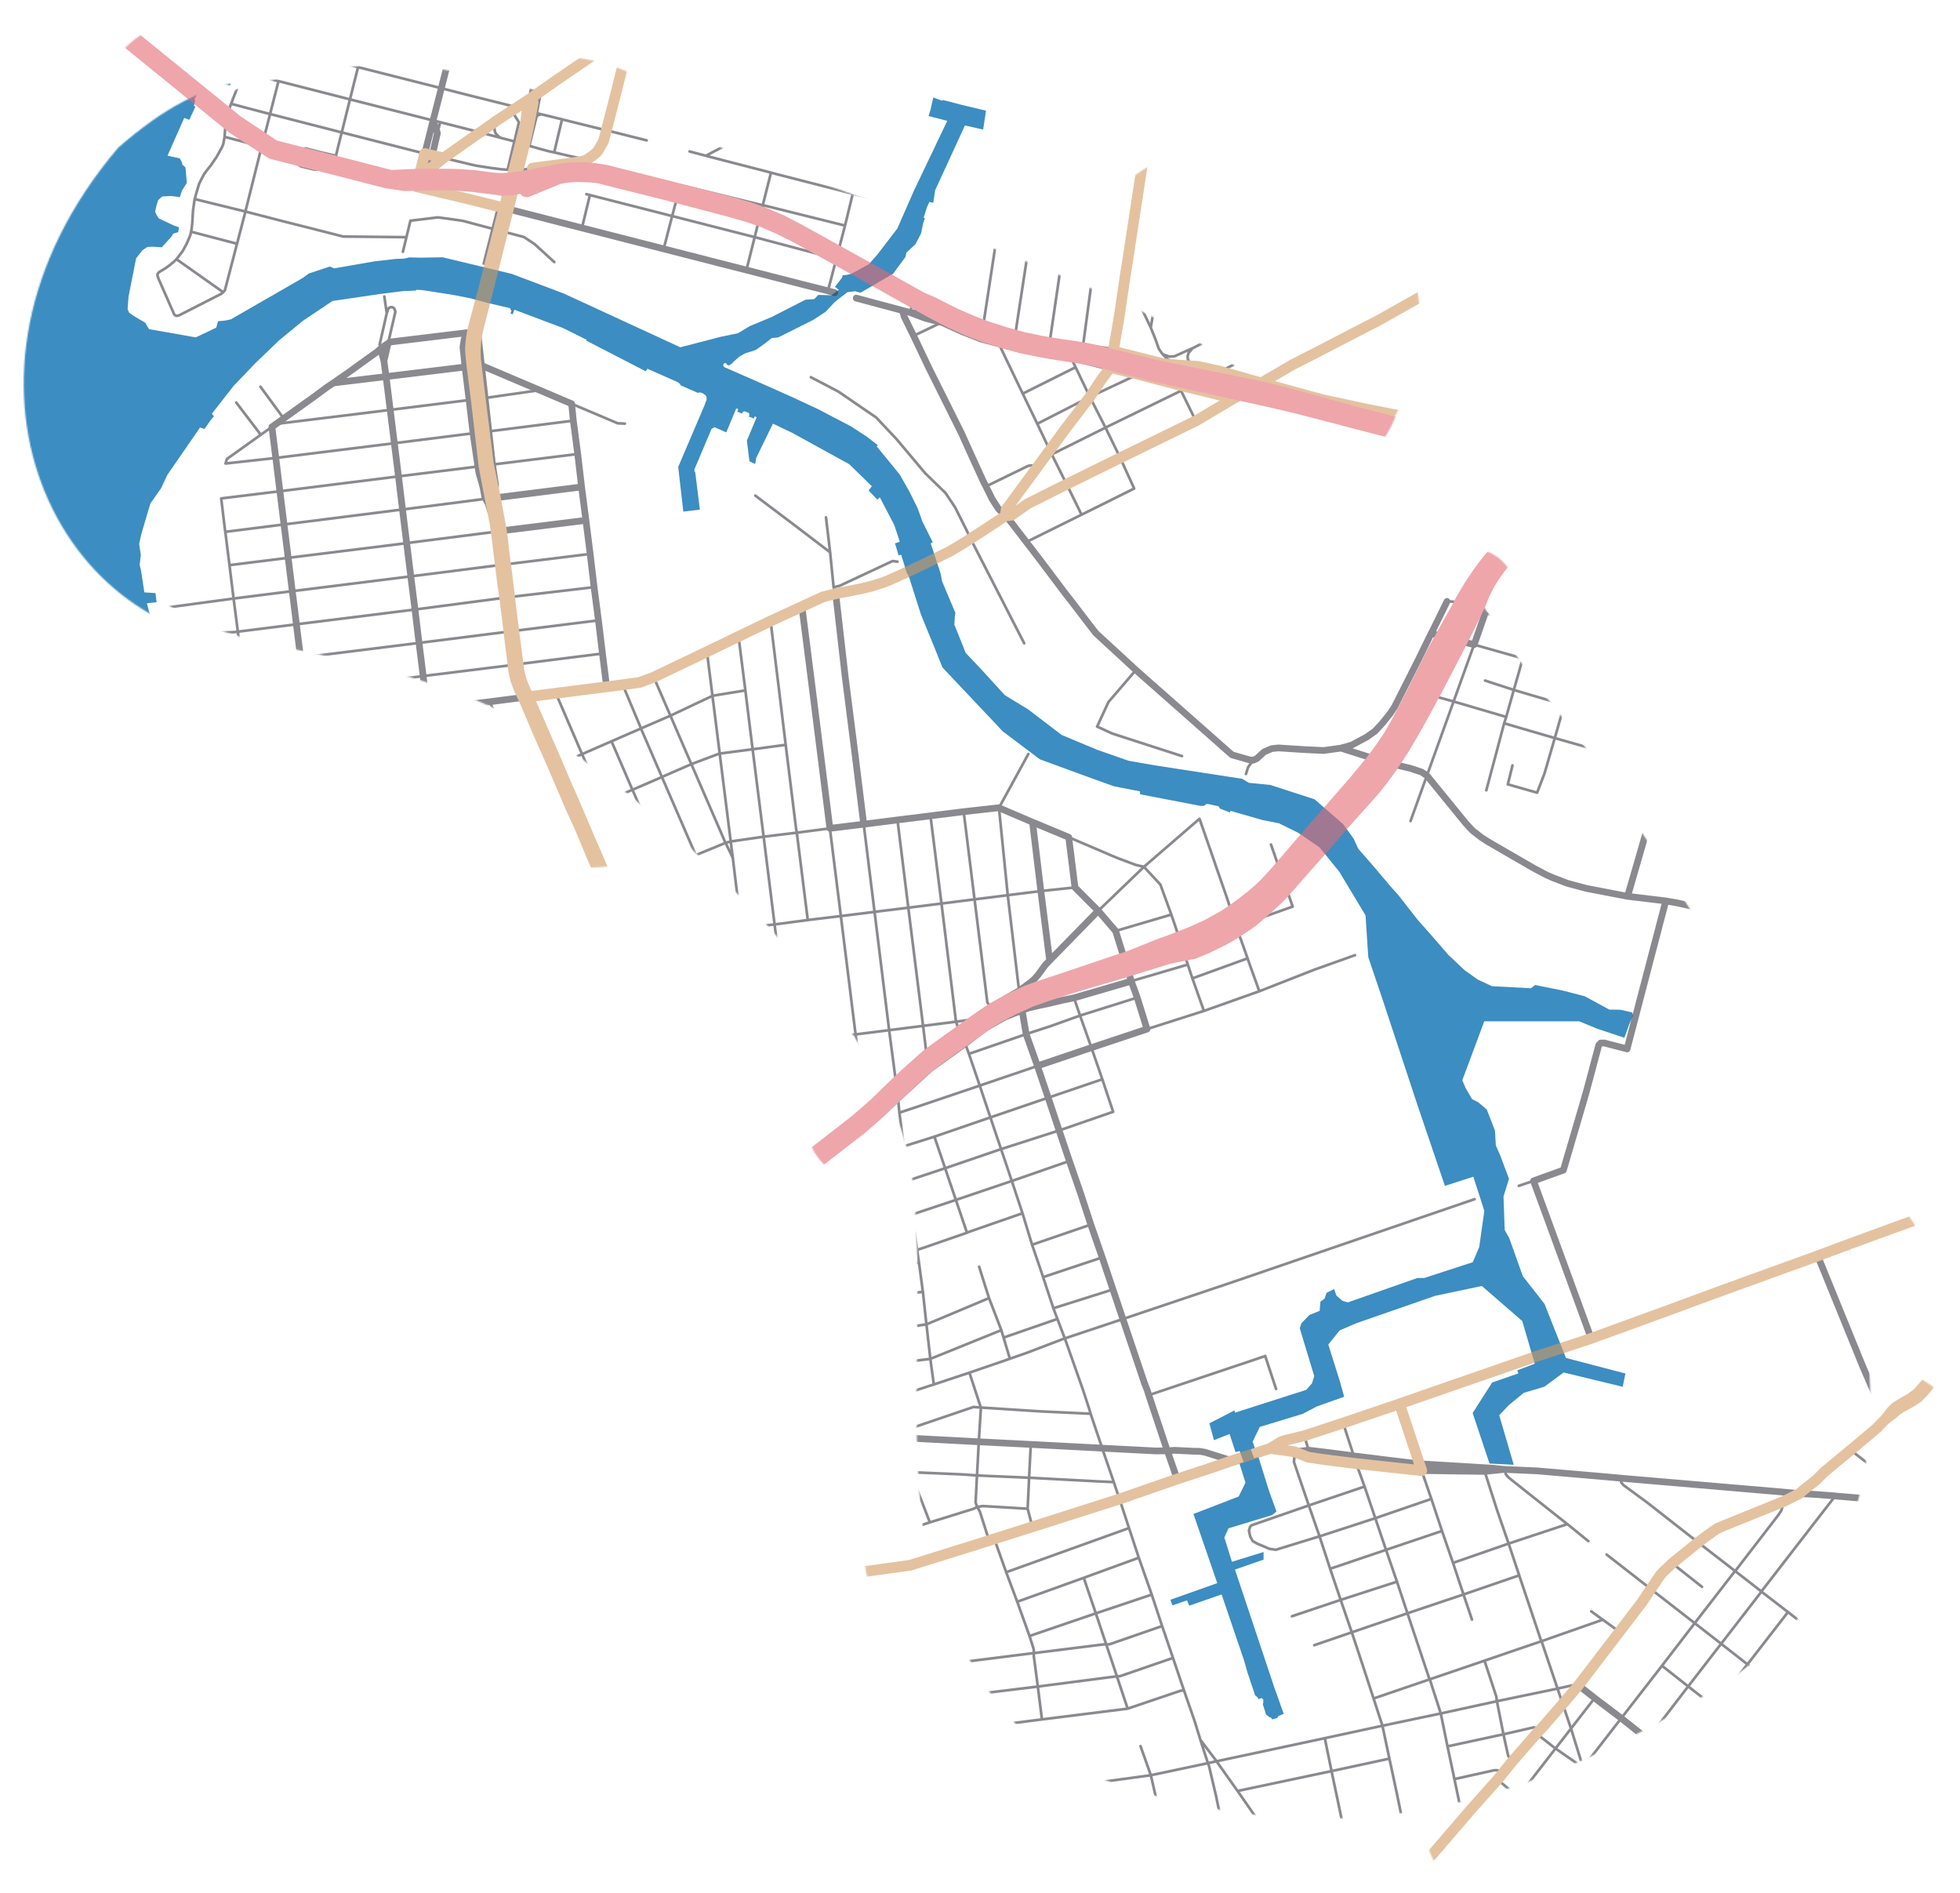 <svg id="map" role="article" aria-controls="overlay" xmlns="http://www.w3.org/2000/svg" xmlns:xlink="http://www.w3.org/1999/xlink" viewBox="0 0 1460 1410">
    <defs>
        <style>
            .cls-1 {
                /* filter: url(#AI_GaussianBlur_10); */
            }

            .cls-2 {
                fill: #fff;
                /* filter: url(#AI_GaussianBlur_10); */
            }

            .cls-4 {
                fill: #3c8dc1;
                fill-rule: evenodd;
            }

            .cls-10,
            .cls-12,
            .cls-6,
            .cls-8 {
                fill: none;
                stroke-linecap: round;
                stroke-linejoin: round;
            }

            #ways {
                opacity: .6
            }

            .cls-6,
            .cls-8 {
                stroke: #3b3b44;
            }

            .cls-6 {
                stroke-width: 2px;
            }

            .cls-8 {
                stroke-width: 5px;
            }

            .cls-10 {
                stroke: #d29a61;
                stroke-width: 8px;
            }

            .cls-12 {
                stroke: #e26a72;
                stroke-width: 12px;
            }

            #east-river {
                mask: url(#mask);
            }

            #streets {
                mask: url(#mask-2);
            }

            #roads {
                mask: url(#mask-3);
            }

            #avenues {
                mask: url(#mask-4);
            }

            #highways {
                mask: url(#mask-5);
            }
        </style>
        <filter id="AI_GaussianBlur_10" name="AI_GaussianBlur_10">
            <feGaussianBlur stdDeviation="10" />
        </filter>
        <mask id="mask" x="-1301.44" y="-204.85" width="2832.29" height="2222.88" maskUnits="userSpaceOnUse">
            <g id="viewport_1" data-name="viewport 1" class="cls-1">
                <path class="cls-2"
                    d="M899,1346c-129-25-157-62-203-163-25-97-4.6-213.34-17-310-10.37-80.79-102-187-182-257C392.66,524.7,339.39,476.78,198.16,479.08,44.08,481.59-57.38,281.35,88,110c70-61,103-49,192-62,229-34,436-69,604,78,94,90,101,99,152,182,49.88,81.17,58,95,91,157,33.37,62.69,38,63,98,158s109,172,145,284,45.62,263.22-88.19,348.11S1028,1371,899,1346Z" />
            </g>
        </mask>
        <mask id="mask-2" x="-569.72" y="-225.67" width="2390.77" height="2162.45" maskUnits="userSpaceOnUse">
            <path id="viewport_1-2" data-name="viewport 1" class="cls-2"
                d="M899,1346c-129-25-157-62-203-163-25-97-4.6-213.34-17-310-10.37-80.79-102-187-182-257C392.66,524.7,336.53,507.45,198.16,479.08,32,445-75,228,88,110c34.83-27.62,91-53,192-62S769.77,194.28,836,225c69,32,107,62,183,126,54.65,46,69.37,77,109,135,41,60,37,42,97,137s109,172,145,284,45.62,263.22-88.19,348.11S1028,1371,899,1346Z" />
        </mask>
        <mask id="mask-3" x="-466.45" y="-76.45" width="2215.77" height="1430.84" maskUnits="userSpaceOnUse">
            <path id="viewport_1-3" data-name="viewport 1" class="cls-2"
                d="M899,1346c-129-25-157-62-203-163-25-97-4.6-213.34-17-310-10.37-80.79-102-187-182-257C392.66,524.7,336.53,507.45,198.16,479.08,32,445-75,228,88,110c34.83-27.62,91-53,192-62S769.77,194.28,836,225c69,32,107,62,183,126,54.65,46,69.37,77,109,135,41,60,37,42,97,137s109,172,145,284,45.62,263.22-88.19,348.11S1028,1371,899,1346Z" />
        </mask>
        <mask id="mask-4" x="-425.87" y="-101.9" width="2017.98" height="1541.9" maskUnits="userSpaceOnUse">
            <path class="cls-2"
                d="M1419.81,1021.24a97,97,0,0,0-64.19-155.42C1321.34,775.11,1277.36,705.9,1225,623c-60-95-56-77-97-137-39.63-58-54.35-89-109-135-2.9-2.45-5.74-4.83-8.53-7.17A135,135,0,1,0,792.53,206.25c-60.52-25.14-164-65.58-264.13-99.34a135.09,135.09,0,0,0-175.54-50.8C322.33,49.65,297.06,46.48,280,48,179,57,122.83,82.38,88,110-75,228,32,445,198.16,479.08c41.59,8.53,75.75,16.05,106,24.89q-.18,3.5-.18,7A135,135,0,0,0,508.84,626.55C585.79,696.36,669.14,796.17,679,873c8.09,63,2.23,134.38,4.1,203.3C657,1114,640,1144,645,1170s21,45,61,72c11.43,7.71,19,14,31.77,18.93,31.84,45.16,72.81,67.93,161.23,85.07,54.06,10.48,106.55,11.11,159.13,2.07a97,97,0,1,0,174.16-63.68q24.48-13.38,49.52-29.28c25.65-16.27,46-35,61.94-55.38a97,97,0,1,0,76.06-178.49Z" />
        </mask>
        <mask id="mask-5" x="-482.33" y="-102.73" width="2021.05" height="1636.13" maskUnits="userSpaceOnUse">
            <path class="cls-2"
                d="M1370,907c-36-112-85-189-145-284s-56-77-97-137c-.91-1.34,7.6,14.06-2.7-4-2-3.5-5.2-8.46-9.08-14.21A33,33,0,0,0,1078.06,414c-5-6.89-8.67-12.07-10-14.09-5.09-7.9-28-31.17-49.09-48.9l-6.29-5.29a81,81,0,1,0-124.44-93.46A589,589,0,0,0,836,225C769.77,194.28,381,39,280,48a595.12,595.12,0,0,0-74.37,11A68,68,0,1,0,81.81,114.64c-154,119-47.66,330.8,116.35,364.44C336.53,507.45,392.66,524.7,497,616c49.24,43.09,102.88,99.89,139.27,156C609,804,602.9,811,602,837c-1,29,19.08,35.73,59,65,12.93,9.48,19,27,22.39,49,.51,77.35-5.95,160,12.61,232,46,101,74,138,203,163s249-6,382.81-90.89S1406,1019,1370,907Z" />
        </mask>
        <clipPath id="border">
            <path id="clip" class="cls-13"
                d="M984.65,1434.39a531.55,531.55,0,0,1-100.87-9.85c-79.2-15.35-130-36.6-169.77-71.06-43.11-37.32-67.56-86.25-90.81-137.32l-2.92-6.39-1.75-6.8c-17.19-66.69-16.31-135.49-15.46-202,.55-42.61,1.06-82.85-3.42-117.77-1.35-10.5-8.86-40.73-49.43-94.59-28.12-37.32-65.73-77.24-105.9-112.38l-3.18-2.78c-47.23-41.34-81.36-71.21-115.69-89.51-32.77-17.47-68-24.92-117.71-24.92-2.7,0-5.49,0-8.27.07-1.38,0-2.79,0-4.16,0h0c-99.33,0-187.87-58-231.1-151.33C-60.13,355.27-67.93,296-58.37,236.47-48.32,173.85-18.8,112.22,27,58.24l3.9-4.59,4.54-4c33.47-29.17,64.36-48,97.19-59.25C163.05-20,191.05-22.73,220.7-25.63c14.75-1.45,30-2.94,47.61-5.51l16.14-2.4c97.84-14.57,190.26-28.34,281.46-28.34,71.49,0,134,8.68,191.06,26.53,67.13,21,125.91,54.07,179.71,101.14L938,67l1.3,1.24c97.16,93,109.48,107.82,164.83,197.9,49.73,80.94,59.14,96.81,93.46,161.29,19.61,36.84,27.63,49,47,78.5,11,16.69,26,39.54,48,74.37l1.87,3c60.59,95.93,112.92,178.78,151.65,299.28,17.53,54.54,35.66,137.19,22.45,221.13-14.6,92.8-64.37,168.53-143.94,219-58.51,37.12-113.49,64.13-168.06,82.58C1098.55,1424.86,1042.31,1434.39,984.65,1434.39Z" />
        </clipPath>
    </defs>
    <g id="root">
        <g class="cls-4">
            <g id="terra">
                <g id="waters">
                    <path id="east-river" class="cls-5"
                        d="M132.57,621.12l3.61-18.31,1.64-14.58,1.23-2.86.13-6.65-1-6.25L136.71,555l-1.3-8.72,3-.44-.2-1.34-1.42-.16L135,542.5l-2.21-4.31-4-37.09L122,483.44l-2.31-5.19-1.78-.1-7.15-23.74-1.34-5.14,7.21-.81-.83-6.79-8.26-.5-2.25-14.7L105,424.6l-1-4,.92-7.14L103.65,405l1.65-7.34L112,375l8-11.39,4.63-9.92L149,318.4l3.32,1.06,4.93-7,2.12-2.44-1.55-1.9L174,287.41l16-16.73L202.15,259l6-5.74,12.71-10.42,5-4.09,21.84-14.6,35.23-5.19,17.51-2.19,9.58-.4v-.56l3.69.14,6.8,1,17.94,2.82,12.17,2.45,2.11.56,10.23,2.74,2.65.62,14.32,3.39,1,2.11-.65,1.78,1.6.72,1.28-3.49,36,13.55L436.91,253l-.26.64L481,276.52l1.25-1.9,22.86,10.11,1.16,1,.79,1.28,12.67,5.53,1-.23,1.09,0,1.62.57,1.21.79,1.23,1,.44,1.33.08,1.55-1.78,4.72-19.43,45.5L509,381l12.33-1.46-3.48-28.1-.47,0-.14-1.82,12.79-30.2,2.17-1.27L541,322l7.46-17.9,1.49.71-.75,1.77,3.56,1.49.46-1.24,1.21-.6,3.44,1.31.43,1.45-.54,1.18,3.84,1.57.61-1.68,1.42.65-7.28,17.47,1.91,15.38,4.31,2,.7-4.45,12.49-25.61,14.38,6.86,42.49,23.37,16.81,16.39L647,365.27l6.51,6.81,1.89-1.67,10.77,20.66,4.08,12.37-3.55,1.24,2.67,9,1.89-.66,2.94,9.58,1.07,3.66,1.68,2.88,3.43,10.8,5.57,17.53,11.47,28.11L702,497.05l45,47.65,27.57,20.78,27.9,10.25,27.18,9.82,19.45,3.79.13,2.18,44.89,8.64,2.65,0,2.18-1.56,8.68,1.81,1.22,1.82,7.34,2.84.41-1.2,23.55,6.76,12.62,2.53,14.38,7.12L982.85,631l14.77,18.19,19.56,32.51,2.05,31.16,10.68,31.6,25.93,78.45,20.46,60.25,21.15-6.82,3.86,11.83,2.35,7.3,2,6.38-3.8,26.89L1097.06,940l-36.18,11.76h-5.11L1004,969.93l-4-1.14-4.54-4L993.8,960l-5.68,2.84-1.42,4.27-3.12,2.27-.57,6.82-7.68,3.12-6,6.25-1.13,3.7,2.32,7.65,1.18,3.9,7.29,24-1.7,5.4-4.27,4.84-53.14,17-.29-1.71L900.86,1060l3.41,12.51,11.66-4.55,4.07,12.47.33,1,3.1-.81,2.93,8.18-3.15,1,4.56,14.4-5.14,10.33L889,1127.49,906.73,1179l-34.86,12.38,1.46,4.2,10.92-3.76,1.59,4,24.12-8.4,16.66,48.9,2.57,9.1,5.8,17.27.84.6.87.72.71,1.42,2.42-.85,1.27,1.14-.08,2-.33,1.58,2.45,7.74,1.07.55,1.21,1.16,1.49.53.68,1.22,4-1.13.55-1.3,4.09-1.71-5.31-15-1.25-3.35-29.75-89.12,21.32-7.38v-5.69l-23.56,7.28L912,1145l3.12-6.82,32.53-9.89,3.17-2.63-5.68-15.83-7.72-24.76-3.24.94-2.45-6.56,3-1.19-1.67-4.59,5.37-11,32-9.74,10.47-5.5,20.37-7.24-3.2-11.49-1.09-3.44-7.53-23.93,8.47-10.54,12.54-5.39L1069.19,965l34.66-7.28,30.08,26.12,7.17,24.47,1.35,4.55.78,2.72-13,4.93.86,2.27-19.61,6.83-14.5,22.73,12.57,37.63,8.46.41,9.57.47-10.8-36.84,7.2-7.64,11.09-9.09,15.34-4.55,14.36-10.61,44,10.66,2-9.88-44.28-11.59-16-40.29-16.15-20.62-10.1-28.32-3.39-6.09-.89-24.91,4.08-13.18L1117.73,861l-3.49-8-.65-11-6.11-15.74-6.39-5.4-4.55-2.28-4.77-8.19-2.5-5.91,16.37-43.88h70.71l13.19,5.45,20.47,6.83,3.51-9.84,2.86-6.58-.47-2.43-9-2.06-8.13-.08-18.31-9.94-16.61-4.32-20.38-4.09-3,2.42-11.6-.6-17.51-.91-10.44-4.84-10-7.11-12.07-11.39-10.25-11.87-12.73-14.39-14.22-18.21-6.26-7-12.29-14.56-11.36-13-3.42-7.5-7.72-10.69L998.42,612l-12.91-11.25-6.3-5.5-33-10.68L930.32,583l-5-3-46.76-7.19L860.29,570l-19.56-3.41-23.42-8.19-26.47-11.06-24.92-19-17.48-10.67L731.53,499.1l-12.26-12.94-1.63-4.25L710.9,465.2l.45-7.5.41-1.07-10.07-23.84-.89-5.28-7.51-22.88,1.55-.72-7.68-15.35-3.6-10.08-6.4-12.89-7-12.26-17.09-20.92.8-.9L645.38,325l-11.51-7.5-12.36-6.44-12.25-6.41-19.88-9.25-19.75-8.81-29.55-12.94-.92-.62-.46-.76.13-.92.46-.69,1-.33.53.2.59.46-.09.57,1.37.62,2-1,2.4-2.41,4-3.42,4-2.26,4.86-1.45,3.23-1.12,6.93-5,4.7-3.71,4.88-.53,26.21-13.12,9-5.9,6.91-7.31,4.3-3.44,5.18-3.94,5.82-.67L641,218l24.26-14.15,9.13-12.34.78-3.36,6.79-6.33,4.14-8,1.55-7.47,1.34-3.82-1-.29,2.49-7.86,1.86-4,2.83.65,1.45-9.42,22.17-48.19,13.56,3.08,2.12-14.08-17.76-4.24-12.66-3.29L702,74.51l-.22.54-6.55-2.43-2.08,9-1.47,4.79L705.61,90l-25,52.42-6.33,14.4-5.88,13.41L653.5,189.62l-6.23,7.1-10.75,5.93-3,1.4-2.92.69-2.9.22-.42,1.75-5.32,6.9,2.81,2.29-5.48,4-9.74-.27-3,3.1-6.62.5-25.06,12.83-16.29,6.78-9,5.38-11.94,2.42-30.89,8L435,225.53l-15.2-7-38.59-14.56L329.8,191.62l-16.3.27-8.67-.18-3.94.91-6.16.2-15.64,1.8-30.24,5.23-3.18-1.37L230,203.71l-4.32,3.19L172,237.82l-4.32.91-1.92.19-1.31.1-2,.17L161.09,244l-15.24,7.27-34.8-6.14-3-4.89-7.4-4.27-4.52-3.15-1.08-2.62.7-9.38L99.09,204l2.29-11.55,4.63-6,3.74-2.54,4.13-.19,5.34.36,1.32.07,7.45-8.25,1-1.89,3.72-1.1.63-3.62-3.91-1.36-3.68-1.76-7.44-3.49-1.62-2.49-1.11-2.47.8-4,1.44-4.69,3-2.74,6.72-.32,4.4.54,2,.44,1.57-4.94,3.65-5.83L139,134l-.85-9.33-2.63-2.39.26-.88-1.85-3.46-9.14-2L137.23,87.8,141,89.26l4.57-9.9-1.11-.5,1-4.23-.78-.5,2.76-4.79L153,64.26l1.82-.65,7.73-1.37,8.86,1.37,3.27-13.06.37-1.5,5.69-5.22,3.38-5.59,1.17-1.92,1.43-1.63.79-1,1-1,.79-.59.87-.64,1-.52,1-.48,1.36-.47,1.68-.38,1.37-.08.1-.3-1.33-.78.25-1.44,1.67-.39,1.4-.29.22-.85,3.5-13.92.39-1.51,3.08.77L207,6.27l-4.5-1.16.39-1.44-17.42-4-1-1.19-.76-1.33-.2-1.52.18-1.48,1.09-2.92,1.51-2.91,1.56-1.92,2.12-1.72,2.18-1,2.5-.28,8.62,2.1,2.5-.51.52-.86,2.82.37.29-1.15L207.83-17l-1.13-.83L206-20.27l-17-4.27,7.66-15.59,3.4-6.92,1.33.38,2.11-3.49,4.43-5.22,2.47-3.78,1-2.59-4.16-1.15,9.92-16.9-94-64.69L27.9-204.85,10.11-177.93l-12.57,19.5L-7-151.35-40.18-98.68-55.61-75l1.91,1.21,1.75,1.08L-70.59-42.83l-1-.65L-95.46-4.7l-2.63-1.84L-107.74,9l.4.85-3.09,5.54-.87.15-3.15,5.64-5.23,10.43-4.19-2.25-4.26,8.74L-131.06,44l-3.57,7.28,3.87,2.2L-148.9,90.41l4,2-5.87,11.68,0,.26-2,13.76-1.85,12.54-5,29.68,2.25.36.68.1.45.4.1.74-1.24,9.59.43.07-.5,3.27-.78-.1-1.52,9.89-.37.34-.43.19-2.84-.41-.52,2.45.25.1-5,23.07-.33,2,.16,12.15.8,34.93.37,21.44.51,14.13-.21.92.91,13.61,1.79,23.16-9.34.7-.55,0-.51-.14-30-16.54-10.76-5.94-.89,4.33-.11.53-1.42,7.15-.11.54,0,.21.08,7.41.06,7.64,8.22-.12,23.64,13.15-.4,1.49.34.39.46.51.35.7.31.81.13.8,0,.52-.05.66-.21.82-.64,1.22-.71.77-1,.71-.87.32-.68.14-.74,0h-.67l-.62-.14-.22-.14-.85,1.35-23.89-13.23,13.29,71.09,4.63,24.09,3.86,19.6.85,4.72.27,1.4,2.95,14.5.75,4.14.39,1.79,1.9,3,4.35,6.59,3,4.27,6.84,7.86ZM55.72-51.75l-1.29,1.91-.07,1L53.19-47l.28,1.06L53-44.55,51.48-44,50.23-42.8l.22,1.52-.89.89-1.81-.43-.25-1.52,0-1.82,1.25-2.59,2.06-2.52,1.41-1.64,2.44-2.81,1-.8.51.68Z" />
                </g>
            </g>
        </g>
        <g id="ways">
            <g class="cls-6">
                <path id="streets" class="cls-7"
                    d="M767.84,1075.72l-.12,2.33-1.15,22.46M493.94,760.43l1.15,6.52.29,6.11.14,5.48,1.45,7.74m101.69,75.88-4.85-39.26-5.59-44.51-.24-1.87-.3-2.43-5.18-41.46-5.25-42-.27-2.16-.33-2.72-7.82-62.61L560.62,558l-5.39-43.77L550.12,474m629.11,842.32-9-29.07-6.17-18.25m-387.92,11.47L773.07,1256l-3-22.69v-2.25M893.48,609.82,862,637l-9.89,8.53M1121,1094.34l.64,3.53,1.12,1.32M455.52,552.05l8.27,19.17,7.3,16.94M676.41,879.21,704.09,870l41.62-14.23,43.22-13.88M361.31,370.83l-2.39,1-59.09,7.62m778.39,921.14,41.73-9,22.46-5.15,1.06.28,1,.91,1,2.44M623.7,1060.48l.75,1.47.66,1.33.67.45.84,0,3-.69m66-31.9L693,1012M339.33,525.73l.93,2.15,25.79,59.68,1.28,3L383,626.65l25.07,58.14M683.16,930.84,678.42,939M134.8,525.77l16.61-2,31.93-3.75M736.79,1147.3l-6.95-21.75-1.91-3.17m-109.5-711-26.59-20.28-29.2-22M668.91,817.85l.23,2.41.81,8.37,2,15.5,1.25,9.53,1.88,15,1.3,10.52.32,2.47,2.94,22.73.92,8,2.57,18.43m74.59,262.07,49.45-17.79,41.09-15m102.08-5.94-4.85-.74-5.29-2.28-3.69-1.49-3.38-2-1.85-3.31-.92-4.44.67-2.45,1-1.43,11.8-4.08,31.08-10.79,41.65-14.09M171.24,596.8l5.81-.73L189,594.59l3.6-.45m350.76,101-23.51-54.67-1.59-3.69m302.84,167-40.32,13.71-43,14.67-41.67,14.34-22.84,7.2M382.75,469.87l-1.73.23-2,.26m644.1,794.58,41.93-14.3,37.43-12.74,3.31-1.13,3.29-1.13,20.43-7,18.75-6.39,45.65-16m-427,12.12,49.31-16.83,41.73-14m208.33-71.26-24.33,8.35-17.42,6-41.6,13.53M585,885.5l1.59,2.67,6.25,10.44L605.36,922l3.76,24.74,3,24.79,3.05,24.89,3.18,24.78,1.3,10.35,1.8,14.43m3.43,24.5.24,2.87,2.56,22.67,3.1,24.86,3.07,24.71m86.45-227.57-8.29-24.44-8-23.59-8-23.56m56.27,165.47-4.75-15.8-1.66-5.52-9.16-23.91-2.86-9-4.5-14.29m245.4,136.68-2-6.94-1.14-3.89M768.79,927,812.55,912M126,475.92l38.18-4.83,9.87-.32.73-.07,2.36-.25M730.7,1048.24l44.57,2.88,32.3,1.51,2.49.12,2.31.11M205.65,315.71l10.49-1.29,74.49-9.16m647.46,433-8.81-24.48m197.86,597.34-2-1.65-.29-.23-.61-.63-.55-.57-.47-1.42-3.29-15-4.88-24.61-.49-3.69-7.67-23.22-.3-.92-.79-2.36m-9.34-30.69-6.28-18.63-7.82-23.55-8.19-23.74-7.92-23.83-6.12-17.82-1.12-3.26M777,951.11l44-14.64M668.52,610.67l7.56,61.1.51,4.21,11,88,2.46,20.1M679.67,904.41l32.38-10.8,41.69-14.09,42.84-14.89M602.06,1277.25l3-.36,3-.38,41.58-5.31,44.58-5.53,78.94-9.64,56.77-7.37,2.07-.17,2.34-.19,39.5-13.6m88.51-31,36.37-12.22,42-13.57m41.76-14,41.38-14.37,43.73-14.49M572.3,849.77l-6,6m-36.43-71.1-1-2.38-28.21-65.44-.43-1-.8-1.87-1.14-2.61-24-55.53m641.22,669.49,15.31,12.76,19.28,15.83,19.27,15.79,19.22,15.87,19.24,15.87,19.26,15.79M540.4,627.7l3.92-1m79.38,433.79-.3,3,.4,4.35,1.12,2.71M643,1069l-.68-2.85-2.32-9.7M621,437.26l4.47-1,39.37-18.43,3.7.46m96.92,705.3-33.54-2-4,.74-3,1.41-32.21,10L673.46,1140l-4.89,1.09-34.68,4.51M855.71,1039l86.81-29.11m-771.64-589,2-.25,39.1-4.86,2.68-.34M896.8,752.87l-8.58-24.25m204,623-2.8-2.19-.88-1.07L1088,1347l-4.61-22.07-5.16-24.36-5-24.5-8.19-25.45m-.08.36-16.56-49.53-7.82-23.56-8.13-23.66-8-23.59-8-23.59-5.25-14.53-.91-2.53-1.84-5.64-1-3.1-7-21.56m-49.92-25.3-8.08-24.57M585.25,554.7,560.62,558M730.7,1048.24l-5.57-.41L665.88,1068l-6.2,2.12M646,838.87l.32,2.75L649.87,872l5.51,43.86m10.67,124.85-24.19,2.71-3,.33M840,1272.49l-8-24-8-23.91-7.7-23-9-26.45M670,828.63l12.92-4.28,15.19-5.14,31.78-10.75,43-14.65m-51-9,42.61-14.72m123.82-41.5,41.06-14.89m-388.88-86,5.5,11.52m55.69,46-.32-2.7L594,623.77l-.45-3.65M630.66,919l-5.13-41.24-.33-2.62-.38-2.88-1.67-12.75-.34-2.56-1.69-12.42M522,807.68l2.37-.23M770.1,1231.09l-65.51,8.26L691.32,1241m299.5-72.69,41.67-14.09,41.7-14.09m-396-43.79,14.46,37.4M168,345.19l1-3.35,21.6-15.43,3.64-2.6,8.17-5.83m880.91,1007,29.58-6.59,1.86-.06,1.49.29,1.35.78,1.68,1.31m-108.18,89.6-.17-.82-3.66-17.28-5.2-24.43L997,1343.36,991.85,1319l-5-24.47M829.18,828l-8.09-24.29L813,780.22l-8.48-23.89M544.32,626.69l24.51-3.57,24.72-3m236.11,483.65-2.4-.11-9.17-.42-51.52-2.73-38.77-1.69-11.7-.82-37.89-1.63-22.64-1.31-4.77-.79-4.32-.75-18.76,2.53-44.56,5.57M737.84,750.09l-2.4-3.72L726.34,673l-.42-3.27-8.08-65.21m134.26,41-6.1-1.4-14.38-5.42-35.54-15.19m85.86,635.39-2.49.23L840,1272.49l-28.86,3.62-34.93,4.38-49.92,6.39M979,1225.23l27.92-9.57,41.49-14.19,20.47-6.88,21.29-7.14,41.45-14.22M683.16,930.84l4.94-1.62,5.58-1.94,4.91-1.7,8.79-3.05,13-4.48M831,693.35l41.49-12.23M547.9,838.18l1.3-1,1.16-1,11.52-9.34M189.27,569.77l39.54-5,4.28-.54M352.41,322.67l-58.68,7.41-85.51,10.63-2.81.35-2.51.28L168,345.19M841,1138l-91.43,32.87M685,1191.72l-44.57,5.52-44.58,5.56m310.38,108.86-11.95-15.79M164.79,371.18l23.52-2.87,17.51-2.14,2.66-.32.64-.08,2-.25,34-4.26,11.3-1.42,35.72-4.47,1.55-.19,3-.38,55-6.85,3.31-.41.88-.11m789.47,942.62,1.4,2.79,11.88,9.28,20.5,14.22,18.79,16.43,17.78,13.87,1.85,1.44,1.51,1.18,18.11,14.16,19.64,15.31M570.68,1027.12l3.2-.41,2.72-.34,41.79-5.14,22.73-2.87L693,1012m91.69-37.71,44.4-14m-523.35-796-2.3,9.49-.65,2.73-2.67,11m-155-39.33.71-2.94,2.51-8.44,3.67-7.11,2.43-3.25,3.26-4.12m920.18,325.51,4.93.29,10,4.24,4.41,1.46,9.09,2.58m152.12,49.6,31,9.12m-74.47-135.54,1.09-7.76m-832.47-291-.4,4.88,3.36,5.36-3.33,14.21M1459.68,1238.9l19.52,15.34,19.64,15.31m-924.53-1141-6.16,24.36-6,23.68L556,201.12m651.68,899.75-.09,3,1.65,2.07,17.51,12.86,2.19,1.7,36,28.2m-13.29-619.45,34.5,10.2m212.72,730.12-29.25,37.85M710.16,57.8l-.73,5m411,475.86,37.69,11,81.16,23M439.42,145.26l-5.94,24.48M1473.56,1424.26l24.5-31.7m-169-107.11,11.9-15.31,30.3-39.1m108.7-58.89,1.61-2.12,14.39-18.92,2.23-23,.27-2.86M205.79,34.05l6,1.58,33.62,8.78L266.73,50M738.22,67.17l-9.76,73.66-.44,3.34m484.49,252.48,1.56-11,.84-5.94m-29.4,73.42-6.75,24.22L1172,501.25l-2.54,8.92L1165.22,525l-7.08,24.69L1151,574.28l-.43,1.51L1145,590.33l-21.84-6.2,3.5-14.12M378.16,126.39l-4.25-.27-6-.75-2.37-.32-11.07-1.71-4.33-1-19.59-4.71M623,192.73l-60.86-16.14L500.7,160.9l-61.28-15.64-2.61-.67m713.52,159.62,20.85-39m-152.12-89.37-11,72.44-4,27.25-2.89,19.4m235.15,106.21-12.39-2.35-11.37-2.16M1412.34,1118l2.49-9.8,15.6-19.88,14.41-19.16m32.64-35.41L1463,1052.93l-14.38,19.15M801.24,273.48l-39.39,19.68M808,77.78l-9.54,64.6-4.63,31.4-2.05,13.83L785,233.73l-3.06,20.74-1.43,9.69M1412.34,1118l1.16,3.32,17.73,12.85,23,18.09,5.88,4.63,7.93,6.08,11.92,9.16,3.44,4,1.15,3.88.28,4.64.39,4.86,2,3.63,4.71,4.19M182.83,157.54l-4.15,15.88-2.12,8.1-2.82,10.82-4.65,17.83-1.61,6.11m1164.43,984.21-30.21,39m-42-740.3-1.35,6.89-4.13,14.05-1.11,3.74M645.88,53.13l6.83,1L684.15,59l25.28,3.85,11.81,1.8L734,66.52l4.27.65,20.48,3.11,11.75,1.79,12.71,2.07L808,77.78l24.06,3.67,24.52,3.72,24.66,3.74,24.63,3.75,24.47,3.72,15.17,2.31,9.62,1.6,24.3,3.55,25,3.8m-660,56.77,2.17.55,5,1.34,5.64,1.49,2.27.62,7.38,1.93L377,173l13.34,3.53m675.91,20.16-3.36,21.64-4.5,29.47m187.23,916.45,22.21,17.53M783.5,338.37l2.22-1.12,1.81-.9,5.19-2.58,30.79-15.31m108.37-65.41,7.26-48.78,5.9-39.64,10.11-64.34M942.84,259.87,909,276.51m510,770.09,1.53,2.73,2.41,2.93,21.93,16.92,3.82,2.9,38.07,28.62M684.8,54,684.15,59,680.7,84.62l-4.78,7.74-10.45,11.75L648,126.45l-12.77,17.81M623.12,79.15,606.66,88l-1,1.3-.93,2.34-.23,1.68.08,1.71.58,2.07,22.18,45.1m121.5-7.55L773,138.45l25.47,3.93,23.9,3.51,24.46,3.4M412.37,61.23l-13.49-3.3M1472.22,1123.05l1-4.52,13.51-17.83m-1.73,23.44-24.88,32.77m-150.65,113.16,11.87-15.23,30.12-39m-506.63-852L805.66,383.3,764.5,403.68m216.78-141.5,7-46.66,6.5-43.32,3.73-24.87.59-4,5.36-35.71M640.23,55.71l23.19,44.48,2.05,3.92M617.3,67.77l1.75,3.28,4.07,8.1L648,126.45M1522.41,1098l-21.27-16.18-38.1-28.87M709,232.59l-27.42-16.24M250.25,116l-10.64-2.41m-44.7-4.37,2.43.64M1478.44,1377.3,1453.93,1409M798,267l3.22,6.5,10.6,22.15M933.75,566.06l-3.57,4.55-.62,1.23-1.44,4.59m-10.66-332-29.13,14.93m42-162.93-9.76,64.49L908.77,239m111.65,2.87,12.44,1.71,25.52,4.19,24.58,3.81,24.56,3.85,24.53,3.71,24.56,3.77,14.57,2.28M506.76,137.88l61.39,15M832.08,81.45l-.63,4.18-9.07,60.26-5.64,37.27-1.55,11.54-8.53,63.39M506.76,137.88l-6.06,23-6.33,24.44m612.78,403.24,3.52-13.22,2.16-8.09,7.62-28.61,1.53-4.72,5.64-20.07,6.73-23.53,6.34-23.94,6.84-24.28M418.65,88.88l-5.85,24.64m566.65-9.68L969.9,168.2m-84.07,56.85L890,195.8l6.14-38.68,9.77-64.46m-76.37,98.06,8.78,13.84M879.77,291l5.81,11.86,5.18,10.59M744,256l17.81,37.14,10.83,22.43,7.25,15.22,2.08,4.42M1185.28,1200l8.66,6.26,12.41,9m129.85,101.79,9.92,7.79,4.61,3.61,3,2.33,2,1.61,1.57,1.22,16.12,12.54,1.94,1.52,1.74,1.35,17.89,14,19.65,15.27,19.64,15.35,39.26,30.61M1238,1240.54l19.5,15.34,19.52,15.28m195.18-148.11-2.49-5.08-39.3-29.63-32.52-24.68M758.7,70.28l-1,6.84-.07.41L753.7,103l-4.82,31.58-4.9,32-11.54,75.6-1.57,10.27m699.35,1024.36L1401.53,1314l-1.62,2.09-1.26,1.63-7.57,9.76-15.7,20.25M525.79,116,585,84.8l32.32-17,22.93-12.06,5.65-2.58,3.36-1.53m647,1357.7,29-37.33,28.85-37.37,1.68-2.18,24.51-31.69M394.31,108.56l.61-2.52,4.9-19.89M248.55,122.8l-8.94-9.23M222,16.84l29.31,7.58L268,28.75l1.61.41,2.38.62,2,.51,56.87,14.44,2.94.75m33,300.49,15.05-1.86,48.44-6M525.79,116,544,120.74l26.64,6.86,3.69,1,3.76,1,49.31,12.63,7.83,2.11m57.88,15.11,41.93,6,9,1.28,24.5,2.72,14.4,2,11,2.46,22.89,9.38,12.78,7.56,10.19,5.21M681.56,216.35l-3.5,16.39m356.07,1.78-1.27,9.1M892.62,272.87l-5.92-2.28-1.82-2.72-.22-2.51.68-2.5,3-3.55m-187.89,1057,3.11-.4,31.59-4.07m59.42-951.16,1.8,3.66,9.3,19m-11.1-22.66L784.41,340.3l-.91-1.93m-28.88-79.6,1.65-9.82,12.21-79.61L773,138.45l6.42-40,3.73-24.3m-412,79.63L368.3,165l-.19.76-.31,1.21-.87,3.42-2.36,9.3-2,7.8-2.23,8.79m-43.95-81.88L258.35,99.58l-3.78-1M399.86,84.31,402,72.91l1-5.11M357.56,98.59l10.92,2.87,4.23,1.11,10.45,2.75,11.15,3.24m2.24,16.71-6.8,1.06-4.71.2-3.55-.16-3.33,0m59-7.43-13.91-3-10.41-2.46M183,54.54l24.46,5.87,2,.5m209.2,28,30.28,7.49,2.75.65m-123-31.36,2.9.74,20.5,5.23L365,74.87l15.15,3.78,2,.5,1.37,1.72m-129,17.73-23.39-6-24.84-6.37-2.93-.76-2.25-.57m38.45,28.66-11.74-3-1.79.18-2.51.68-4.49,1.21-8.54.52m0,0,8.23,5.67,2.41,2.55,1.44,1.5,1.51,1,9.67,2.34,1.6.12,1.5-.25,1.46-.52,10.19-2.75m0,0L310.22,139m15.61-39.85,1.4-5.67.61-2.47m-89.48,34.53,1-1.46.94-1.52.51-1.28.19-1,.1-1,0-1.13-.16-.63-.38-1.5-1-2.42m34.31-91.52-.4,1.61L273,25.9,272,29.78l-.59,2.42L266.73,50,264,60.73,260.7,74M427.07,313.27,389.9,318l-22.33,2.83-3.46.44m447.73-25.62,11.67,22.83L834.44,341m-29.35-72.9,1.57-10m-105.21-18-20.9,10m498.15,33.11-8.87,59.71m-111.45-95.06-10.6,62.67m42.7-108.4L1083,251.62l-9.58,64.22m23.35,8.47,9.11-58.08,1.68-10.76,5-33.08m19.55,36.79-1.63,10.64L1120.77,333m-87.91-89.36-8.38,62.31M875.82,271.82l-6.39-4.6L866,263.77l-2.74-3.86-2.5-7.06-3.58-8.95-5.73-12L838.3,204.56m50,54.75-13.36,6-3.7.29-5.25-1.8M862.81,211,857.2,243.9M879.77,291l.64-3.73m-68.57,8.33-39.16,20m39.16-20,35.88-16.85M734.45,362.27,752,353.7l13.89-6.76,2.84-.39,3.92,1.35m483.11,89.37-16-3-7-2.52,3.47-30.63,6.52-41.67M1216,371.9l5.51-2.9,21.28-9.51m48.87,140.64-2.28,15.07-3.26,24.23-6.27,48.17-6,48-4.61,41.27m-22.06-194.28,2.8-11.14m-53.21,686.28,3.28,2.55,29.68,23.12M894.23,1295.87l-3.44-11.15-.72-2.33-.42-1.28-7.71-22.21-8.19-24.2-5.63-16.52-2.48-7.27-7.7-23.32-9.65-27.5L841,1138m636.53-104.26,38.07,28.91M693,1012l11.16-4.51,41.8-16.91m-55.85-4.27-42.57,6-32.3,4.13-44.48,5.45M678.42,939l-69.3,7.75M736.77,966.7l-10.68,4.5-16.89,7.1-19.12,8M677,941.51l2.76-1.17,2.18-.18,2.69.7m-93.72-40.68,2-1.57,30-21.83,2.34-1.69M526.6,485.38l.37,2.94,3.74,29.85,5.39,43,8.22,65.53,1.58,12.53,6,49.6.32,2.61.3,2.43,11,85.87,2.81,22.38,3,23.85,3,23.81m40.5-76.3.24,2,5.33,44.34,2.52,22.59.23,2.1m46.18-39.2-.53-4-4.22-32.08-.25-1.95-.31-2.48L651.72,681.3l-.27-2.14-.33-2.69-7.41-59.86-.33-2.75M658,814.66l-14.94,2.09M714.22,767l-2.1-6.12-10.35-84.34-.46-3.68-7.71-61.31-.5-4M800,743.16l4.53,13.17m83.69-27.71-3.42-10.28-9-27.54m-267.31,637,2.84-.37,2.73-.33,39.53-4.89,2.35-.3,2.12-.27,39.36-5,3-.39m-78-874.09-1-3.33-.47-1.59-2.59-25.89-3.09-26.08M425.8,300.71l34.31,14.52,2.64.13,2.69.13M288.09,233.22l-5.32,23.53.8,3M230.05,539.43l-3,.37-37.32,4.69-3.4.42m0,0-3.3.43-23.52,3.07M574,462.5l6,48.91,5.26,43.29L593,617.12l.54,3M854.41,766.41l42.39-13.54,41.29-14.66,40.81-16,13.23-4.72,17.21-6.15M593.55,620.12l24.63-3.19M842.7,730.7l42.1-12.36m213.25-238.26,36.3,10.26,37.6,10.91,46.55,13,18.46,5.19,2.16.55,14,3.91m-155.1-43.79-7.71,21.4-7.54,20.94-16.52,45.86-3.39,9.4-10.12,28.09-.47,1.32-1.57,4.36m91.57,268-3,1-4.92,1.64-3,1M834.44,341l10.39,22.79m261.44,92.67,34.42,9.92,38.07,10.9,53.46,14.9,11.41,3.18,16.11,3.81,3.66-1.29,3-.78,4.22-.66,5.46-.17,6.25.73,5.72,1.61,3.6,1.5m-116.17,755.44-3.18-.46-2,.21-10.09,2.27-45.14,9.37-41.8,9.13-32.85,6.91-10.65,2.24-42.89,9.26L937.6,1305l-31.42,6.68M413.77,570.3l1.78-.74,5.41-2.38,6-2.63,6.64-2.93,21.93-9.57,21.93-9.54L499.39,533l31.32-14.79m847.91,561.75,33.21,25.94,3,2.36m-690.48-349-12.23,1.63L687.59,764,665,766.87l-2.66.34-2.49.31-20.54,2.59-2,.25-2.19.28-22.29,2.83-22.69,2.78-2.13.27-2.14.28-22.32,2.93-9.26,1.39-16,2.49-1.14.17-7.19.92-16.39,2.35-3,.43-1.33.22-2.52.37-3,.48M1229.7,1183.4l32.77,25.47,19.61,15.28,19.62,15.34,19.64,15.35,19.63,15.3,19.71,15.31,19.58,15.28M744.12,601.62l6.09,60.48.46,4.58m-183,310.47,44.5-5.59,50.34-6.29,25-3.25m-82.1-40,25.3-3.08,24.72-3.11,25.21-3.43M635.21,144.26l9.93,2.54L657.5,150l14.38,3.69M451.68,97l30,7.54m153.55,39.7L629.46,168,623,192.73l-6.29,23.88m230.11-67.32,24.68,4.08,24.6,3.75,24.48,3.75L945,164.63l24.86,3.57M1253,456.37l2.78-19.1M1148,1222l-16.35-48.77-7.89-23.7-8.64-25-8.28-25.9-.86-2.69-.68-2.86M207.47,60.41l-5.28,20.52-1,4-6.25,24.29M183,54.54l-1.21,2-4.23,6.91-4,10.11-.45,1.31-.93,2.4m29,7.67-24.81-6.52L174.71,78l-2.55-.71M1276.54,1394l29-37.39,1.27-1.64,23.17-30,6.18-8M398.88,57.93l-23.61-6-37.61-9.51-2.87-.73m-35,337.74-3,.38L278,382.2l-62.27,7.85-1.29.16-2.86.36m91.37,13.88,63.59-8.11,3.11-.44M621.49,1046l-41.66,5.19-2.87.36-3.2.41m47.73-6,2.21,14.47m42.35-19.79,29.51-9.57m0,0,26.63-8.81,30.15-10.38,12.78-4.48,28-10.68M186.36,544.91l-3-24.85M227,514.61l88.27-11.12,66.94-8.3,1.91-.27,1.85-.28,7.31-.92,10-1.27,45.5-5.74M192.59,594.14l-3.32-24.37-.61-5.25-2.3-19.61m-3-24.85,39.43-4.93,4.18-.52M608.14,1301.7l-3.11.39m294.75,11,.82,2.17,5.2,22.12,5.09,24.35m-16.66-65.83,5.55,17.19m37.63,43.06-15.52-22.34-15.71-22.12m-6.4,1.4-42.53,9-52.41,7.13-50.2,6.32-24.19,3L703.7,1342m-89.31,11.21-2.8-23.51-.27-2.28-.36-2.94-2.56-20.71-.26-2.07m0,0-.33-2.61-2.51-19.93-.28-2.27-.4-3.1-2.78-22-3.07-25.34-3-23.69m740.4,114.28,24.48-31.63,30.2-39.08m39.34,30.48-19.63-15.23-3-2.3-16.74-13-3.63-2.83-16-12.5m-59.13-45.75-19.62-15.24-27.61-21.37m47.23,36.61,18-23.26,14-18.1,5.31-6.88,6.31-8.15,11.42-14.74m144.32,98.43-19.63-15.25M540.38,829.54l2.3-.31,1.72-.28,17.48-2.07,7.44-.92,24.49-3.06,24.56-3.11,24.68-3m-334-237,12.55,30.63,15.69,36.15M224.36,13.47,222,16.84l-1.47,1.67-7.79,8.93-5.3,5-1.67,1.58m20.41-23.2-.62.89-1.22,1.73M167.77,396.09l-3-24.91m124.3-115.52,5.48-23.55-.88-2.42-1.07-.82-1.39-.14-1.38.46-.72,1-1,3.07m-73.43,182.2,2.63-.33,51.3-6.37,31.29-3.89,3-.38M412.8,113.52l-4.13-.9-4.19-1.14M211.55,390.57l-2.63.33-41.15,5.19m602.33,835V1229l-.43-1.92-2.76-8.64-9.15-25.49-8.23-22-8.86-24.83m125,64.84-39.28,13.63-2.45,0M180.16,495.31l-48.22,6m45.18-30.88,2.1-.26,7.47-.94,30.43-3.83,3.68-.46,88.32-11,19.56-2.58,47.26-6.21m-202,.61-2.08.28-1,.14-53,7.15m65.5,66.72-3.18-24.75-3-24.86-2.94-22.8-.24-1.88-.32-2.59-2.74-22.31-3.11-24.78m65.32,168.16,93.31-11.68m7.92,23.77-25.25,3.46-72.83,9.31-25.9,3-17.75,2M540.4,627.7,515,569.08,499.39,533l-10.7-24.75L487,504.3m79.34,297.81-40.29,5-1.72.31M288.09,233.22l-1.81-12.4M991.85,1319l-70,14.81m113-24.08L991.85,1319M361.34,296.41l38.71-5.57,1.92-.25m-52.5,7.32,11.87-1.5m-70.71,8.85,55.59-6.94,3.25-.41m809.26,1004.21,11.52-14.85m-39.39,50.85,27.87-36m11.52-14.85,17.6-22.63M217.73,440.25l-2.64.33-37.79,4.76-1.21.16-2.15.27M439.6,412.52l-33.3,4.12-23,2.84-6.76.84-1.73.21-2.13.22L306,429.23m0,0-3.24.41L282,432.23l-61.73,7.71-2.49.31m155-337.68-1.92-1.41L369,99l-.57-2-.07-1.11-.05-.56.22-4.53M471.09,588.16l-21.88,9.51M515,569.08l-10.11,4.4-11.78,5.14M560.62,558l-24.52,3.2m-43,17.46-22,9.54m-111,48.49-22.78,9.93M383,626.65l-22.89,10m89.12-39-18.12,7.91m105-44.42L515,569.08M405.32,616.86,383,626.65M747.59,996.13l40.08-13.87M735.14,1311.8l-8.9-24.92m4.21,51.73,3.5-20,.82-4.65.37-2.14M521.48,704.47l.81,1.88,32,74.77m-83.17-193,25.2,58.14m0,0,23.51,54.26.64,1.48,1,2.43m-44-162-9.54-22.78-2.32-5.53L463.81,510m29.25,68.66-15.61-36.11m40.8,94.28-25.19-58.17m330.85,646-2.14,0-51.67,6.47m-41-157.33,1.57-25.52m-2.9,50.58,1.33-25.06m-1.2,48.62-1.16-3.47,1-20.09m2.9-50.58-3.32-10.12-5.19-15.81m544,303.52,1.4-1.81,18.8-24.14m-49.12,63.54,27.61-35.88,1.31-1.71m10.85-54.67-30.54,39.28m0,0-20.77,27.09-5.61,7.32-1,1.26-1.51,2m84-108.59L1277,1271.16M766.57,1100.51l-1.09,23.12m0,0,3.57,13.42M319,611.59l2.64-1.16m45.71-19.92,22.38-9.76m0,0L412.12,571l1.65-.74m-92.15,40.13,22.9-10m0,0,22.81-10m353,327.54,9.71-3.38,11-3.83,15.5-5.38,5.14-1.78m753.86,159,13.19-17.16m-27.6,36.28,14.41-19.12m-28.82,38,14.41-18.9M530.71,518.17l24.52-4m865.27,535.14,4.34-.47,3.56-2.66M1285.86,1341l19.92-25.61M182.83,157.54l2.29.59L211.74,165l22,5.56,3,.77L247.23,174l8.43,2.16,47.1.46M182.83,157.54l-37.76-9.28m27.09-71-.91,2.39L170.91,81l-2,8.2-1.23,7-.1,1.63-.31,4m-9.64,20.47,3.58-5.19,4.12-7.39,1-2.52.36-1.81.62-3.56m215.87,3.39-5,21.07m190,26.52,3.78.89L629.46,168M260.7,74,254.57,98.6l-2.68,10.56L250.25,116l-1.7,6.82M266.73,50l59,14.93,3,.75m1160.5,1257-19.63-15.23-19.69-15.31-19.68-15.24m-59-45.81-19.81-15.24m0,0-19.55-15.31-19.77-15.2m68.12,115.44,17.38,13.57,2.27,1.76,1.89,1.47,17.74,13.81,19.66,15.34,19.6,15.3,19.64,15.32,19.62,15.26m-87.47-130.94-30.33,39.11M1082.8,522.42,1122,533.94m-15.79-27.11,21.43,7,37.6,11.08,6.53,1.8,6.82,2M913.5,667.35l-7.66-22-1-3-11.32-32.54m-17.69,81-3.13-9.14-.18-.54-8.14-22.34-10.19-11-2-2.21m103.24,8.18L951,641.14l-4.25-12.22M924.12,699.2,921.05,690l-7.55-22.62m179.23-480.2-2.25,14.93M433.24,743l22.28-9.79,20.32-8.89,2.21-1M764.4,770.12l18.14-5.92,22-7.87,42.57-13.41M721.79,784.84l-2.86-7.66M513.65,112.79,525.79,116m218.33,485.6,1.64-3L766,561.55M693,1012l-2.89-25.69M205.79,34.05,203.71,36l-4.48,4.14L183,54.54M726.24,1286.88l-25.9,3.28-3.08.39-2.92.37L655,1295.86l-2.25.29-2.38.3-39.23,4.88-3,.37M879.77,291l-56.26,27.43M675.11,868.69,665.77,870l-15.9,2-24.67,3.11M1167.49,1135l15.64,12.73M1082.8,522.42l-10.83-3M881.26,88.91l-4.67,30.93-5.07,33.53L862.81,211M369.62,395.9l3.9-.49m251.4,675.1,2-3.46,1.38-2,1.29-2M209.45,60.91,260.7,74l49.73,12.64,12.17,3.1m71.71,18.87,10.17,2.92m413.58,566.8,5.77-5.55,3.14-3,25.13-24.2M718.93,777.18,714.22,767M640,1056.47l2.06-1.26,23.95-14.52m127.12-43.92,43.28-14.44L893.86,963l22.23-7.48,2.45-.83,34.62-11.85,21.2-7.27,76.71-26.29,4.8-1.64,42.53-14.57M793.17,996.77l-5.5-14.51M566.34,855.8l-2.43,2m870.39,535.88,24.5-31.67,30.42-39.35M452.81,665.29l1.78-.78,1.71-.68m0,0,18-8m6.94,66.06,2.4-1L499.45,714l1.71-.74,20.32-8.8,21.87-9.32,6.59-2.75.19-.09,2.12-.88,2.21-.27,20.31-2.44,2.21-.27,2-.25,22.61-3,22.49-2.7,2.23-.27,2.08-.25,20.71-2.57,2.35-.29,2.42-.31L676.59,676l24.72-3.11,24.61-3.11,24.75-3.08M478.05,723.35l3.22-1.42M427.72,607.08l-22.4,9.78m25.77-11.28-3.37,1.5M312.14,478.8l-88.3,11-43.68,5.52M408.05,684.79l5.43,12.55m0,0L433.24,743M334.79,41.71l-3-.76L276.53,26.81l-1.64-.42L273,25.9l-2.3-.59-18.44-4.72-22.55-5.77-5.31-1.35M1328.66,1118.2l-1.64,6.48-2.14,3.38-32.36,42m72.07,232.46L1395,1363l24.53-31.69,30.36-39.25m19.69,15.31-30.39,39.28-24.54,31.62-29.87,40.11m65.11-126.32,29.3-37.85,32.32-41.65M954.79,266.91,964,206.66l3.63-23.72,2.25-14.74m0,0,24.87,4,24.29,3.66,23.64,3.63,25.53,3.81,24.5,3.85,19.26,2.62M1164.08,1269l-3.87-11.43-11.92-35.32M638.88,1043.73l-1.29,2.34-.56,8.21-.14,2.49.17,1.57m3-1.87-.41-10.54-.75-2.2m325.69,37.48-.53,5.34-.22,2.17,11.08,32.44M821,1078.52l-1-3.06-7.61-22.6-1.12-3.88-4.78-14.56-9.88-28-2.27-6.4-1.15-3.25m40.68,119.63-1.09-3.31-3.1-9.32-7.86-22.85-.82-2.4m224.23,280-5.06-24.49-5.22-24.33-5.16-24.46-6.62-20.3-8.2-25.14-8-24.14-8.32-24.18-7.81-23.14-.44-1.33-7.46-22.82-8-23M197.34,109.84l13.2,3.3m.79,198.51L194,288M788.93,841.91,829.18,828m33.58,518.37-2.12-9.61-3.39-14.68-7.67-21.69m133.34-156.23-32.55,10m-313.31-95.81,1.51,7.55.89,2.59m-2.4-10.14,3-1.87M629.59,1063l6-3.79,1.44-.89m854.83,139-1.3,1.69-30.91,39.87-29.46,37.95M667.3,805.28l1.61,12.57m-30,225.88-2.9.38-14.49,1.9m284.69,265.65-6.4,1.4M683.16,930.84l1.44,10m0,0L687.46,962l1,9.28,1.62,15M142.44,172.59l34.12,8.93M117.34,204.2l.91-1.36,1-.64,4.15-2.51,3.16-2.3,3.13-2.6,1.7-1.75,1.64-2,3-4,3-5.47,2.68-6.25.66-2.76.43-2.65.43-4,.57-9.24,1.2-8.44m977.67,950.93.74.85,2.38,2,41.63,33m125,35-11.77,15.2-18.28,23.62L1238,1240.54l-30.36,39.12-28.43,36.68L1150.14,1354l-17.41,23.12-27.81,37.5m19.88,15,44.61-59.81,21.57-27.37,7-9.6,8.28-10.5,21-27,30.23-39.4,24.56-31.73,30.06-38.86M455.52,733.2l-25.06-58.13-25.14-58.21L391,583.78l-1.31-3-23.55-55-1.35-3.15M841,1138l-7.1-21.63M618.18,616.93,626,679.38l.36,2.89.28,2.26,4.88,39.17.66,5.27L637,767.8l.32,2.56m0,0,.26,2.07,5.51,44.32.93,7.41.35,2.74M385.23,694.75l22.82-10,22.41-9.72,22.35-9.78m21.52-9.42-25.12-58.2-15.62-36-7.86-18.22-9.86-22.89-1.82-4.21m60.28,139.57,22-9.57,22-9.51,22.15-9.09M1156.61,263l-6.28,41.26-5.56,34.23M750.67,666.68l10.41-1.3,14.28-1.78,25.38-2.69m-50.07,5.77,8.44,71.19M375.94,445.16l3.66-.5m0,0,6.76-.8,9.57-1.12,46.61-5.47m-63.49,33.09-66.91,8.44M445.77,462l-63,7.88M586.26,1126.4l44.56-5.49,28.63-3.61m-73.19,9.1-3.1-24.78-2.93-23.1-.33-2.63-.38-3.19-2.32-19.2-.24-1.94-.32-2.54-2.49-20.2-.27-2.11-.28-2.23-2.87-22.58-3.07-24.75M595.8,1202.8,592.93,1180l-.39-3.09-.43-3.42L589.56,1153l-.23-1.83-.3-2.43-2.77-22.34m47.63,19.22L636.7,1168l.42,3.36m-3.23-25.72-40.16,5-1.61.21-2.79.34-2.88.37m50.67,19.8.33,2.61,2.93,23.29,3,24.39,3.13,25.34,3,24.23,2.83,22.39.32,2.56.24,1.89,2.61,20.85.38,3,.31,2.54,2.85,23.15,3.1,24.78M176,299.81l18.29,24M305.71,164.37l20.38-2.47m0,0,7.86,1,10.5,1.51M377,173,372.7,190.2l-2.18,8.73m19.81-22.39,7.83,5.19,14.72,13.43M394,92.82l1.69-2.5,1-2.79,1.39-1.85,1.77-1.37m0,0,3.19.77m-3.23,1.07,3.23-1.07m-272,150-.64-.33-.65-.63-11.68-26.57-.53-1.63-.22-.69,0-1.07m77.57-95-12.08,48.34M164.7,218.91l-1.78.88L134.68,234.2l-1.33.67-.09,0-1.58.37-.66-.14m36.46-18.84-1.21,1.37-1.57,1.26m1.57-1.26L131.41,193m35.88-91.11,27.62,7.27M327.84,91l15.83,4,4.32,1.1,9.57,2.44m-35-8.9L327.84,91m75.21-5.94,15.6,3.8M728,144.17l7.53,18.33-.53,2.84m82.21,375.75,11.32,5.19,51.9,16.8M846.15,499l-20.46,23.81m0,0-5.37,11.63-.55,1.21-2.54,5.49M604,280.91l20.47,10.68,28.2,19.33,15,15.92,21.6,25.69,15,14.56,7.07,10.55,8.49,16.88,4.6,9.54,21.84,42.56,16.65,32.46m200,196.08-7.26-20.62-.28-.84m-26.06,60-5.16-14.53m38.76-24L921.05,690M787.67,982.26l-3-7.94L777,951.11l-2-6L768.79,927l-.53-1.75-6.57-21.6-8-24.16-8-23.73-8-23.67-7.9-23.66-8.05-23.62M783.5,338.37,782,335.23M677,941.51,662.5,965.27l-15,27.05-6.39,26-2,23-.21,2.39M678.42,939,677,941.51" />
            </g>
            <g class="cls-8">
                <path id="roads" class="cls-9"
                    d="M352.89,272.73l5.72-.57m-110.23,13,4.81-.57,9.53-1.14m195.4,707.28,19.08-16.59,2.16-1.83,13.16-11.09,25.24-21,10-8.66L554,910.87l2-1.66,25.28-20.69,3.68-3,35.74-27,2.06-1.55,2-1.56L646,838.87l1.75-1.59,18-16.47,3.22-3m-313-570.25-8.68.27-16.46,2-19.29,2.34-18.2,2.2-2.53.36-1.66.9M451.89,511.5l-.47-3.72-2.65-21.07-3-24.72-3.23-24.72-2.94-24.75-3.15-25-3.24-24.89-1.57-13.5-1.29-11-3.28-24.85-1.27-12.56m374.94,360.2,17.32,17.37M761.4,752.45l4.69-1.78M368.64,369.12l.53-8L366.86,346l-2.75-24.72-2.38-21.33-.39-3.51-2.73-24.25m518.24,829.35-1.26-3.66L870.45,1083l-.87-2.51-1-2.83L855.71,1039l-1.11-3.61-2.07-5.29-16.08-47.72-7.39-22-8-23.87L812.55,912l-7.33-22.41L801.91,880l-5.33-15.38-7.65-22.72-8.16-24.46-8-23.64-8.41-23.69-.42-2.53-1.91-11.2-.67-3.94m20.51-37.14-6.15-48.56-.4-3.15-5.72-47.49-.45-3.79M1240.84,671l-1.33,5.1-.28,1.06-3,11.33-1,4-4,15.13-6.18,23.66-1.63,6.24-1.92,7.35-9.49,36.32M1066.14,471.71l4,1.07,27.89,7.3m140.28,96,41.52,11.55,71.93,17.08,28.88,5.87m-382-53.37,8.26-2.33,11.21-6,6.07-4.32,5.34-5.72,6-7.44,3.36-5.13,17.2-34.1,10-20.45M709,232.59,702.73,234m489.65,542.75,2.66,0,17,4.41M748.89,384.21l-3-3.16m446.54,395.72-1.52,1.57-9.38,35.14-1.19,4-1,3.56-5.59,19.06-6.18,21.07-3,10.23m-58.21-415,2-5.85,1.23-2.22,1.36-1.4,1.94-1.53,2.55-1.42,3.22-1.38,4-1.34,3.2-.84,3.39-.59,3-.25,2,0,3.23.3,2.73.3,3.22.71,4.18,1.11,38,11,37.77,10.55,12,9.56m-236.58,84,33.77,10.8,18,4.29L1059,575l3.91,2.64,29,35.55,4.78,5.16,6.59,5.22,5.47,3.49,33.71,19.51,9.79,5.18,5.28,2.26,9.9,3.79,14.45,3.86,30.48,5.85,28.5,3.44,8.54,1.49,19.83,4.39,21.92,7.72,18.1,8.66,13.53,8.34,14,9.91,18.91,18m22.28,196.87,35.86,87.35,9.17,22.87m-67.31-307.09,6.23.49,62.68,6m-68.91-6.5,5.39,6.07,9.59,12.61M1142.3,879.42,1154,911.28l4.67,12.77,9.67,26.41,16.94,46.34m-9.75,258.77,2.89,1.6,9.47,7.47,19.81,15,19.63,15.62,10,8.3,9.17,6.86,10.14,7.91,7.87,6.11,1.68,1.37M1164.48,871.45l-22.18,8m262.22,177.45-17-39.4-33.5-82.2m67.7-164,4.93-4.11,28.63-28.53,43.7-44.35,9.68-9.8M347.23,247.87l-1.52,5.25-.68,4.34-.19,1.16,1.6,14.73,3,24.56,2.94,24.76L356,347.43M637.8,222l34.36,9.2,5.9,1.57m-61.33-16.13,5.09,1.29m56.24,14.84,11,4.19,12.43,3.12,14.92,6.75,14.5,5.69L744,256l10.58,2.75,5.79,1.58,14,2.8,6.09,1L798,267l7.07,1.14,12.36,3.14,9.73,2.47M389.74,519.41l-2.44.31-22.49,2.9-25.48,3.11L321.26,528l-2.49.31m.64-402,2.61-10.6m.58-26-2.37,9.47-3.82,15.19m116.8,248.28-33.73,4.25-25.29,3.19-5.2.66M702.73,234l-1.28,6m1.28-6-12.17.07-12.5-1.35M752,387.43l2.09,2.7,10.43,13.55,8.88,11.53L788.32,435l5.35,7.13,3.53,4.5,10.73,14,8.34,10.85L846.15,499l.43.39,26,22.92,45.1,39.83L931.17,566l2.58.09M829.27,261.47l-22.61-3.38-24.72-3.62L756.27,249,750,247.37l-17.58-5.15L709,232.59m435.79,105.85-24-5.46-24-8.67-13.53-4.91m23.07,137.08-8.22,23.6m137.23-6.89,7.32,7,4.55,2.39m-169.32-34.68-11.69,23.8m435.48,492.81,3.33,4.39M597.34,451.77l7,55,13.83,110.12M772.81,793.81,813,780.22l41.4-13.81M800,743.16l42.7-12.46m11.71,35.71-7.31-23.49M643.38,613.86l-.37-2.94-6.27-50.63-1.29-10.22-5.91-46.41-5.31-46.5-1.32-11.3-.43-3.68m-249-46.77,2.86-.43,60.07-7.46M318.77,528.31l-.7-3.24-.13-.59-.54-3.37-2.18-17.62-3.08-24.69M796.08,623.51l-26.89-11.19-25.07-10.7m73.94,76.66-36.15,37M202.47,318l3.18-2.27,5.68-4.06,3.45-2.47,3.06-2.19,15.82-11.31,10.14-7.48,4.58-3M1388.57,783.64l18.36-6.6M1247.15,482.59l-3.52,12.79,1.3,3.89,8.22,24.6-1.53,5.36-12.32,43.4-1,3.42M1121,1094.34l22.49,1,1.27.05.69.06,51.37,4.42m-546-5.62-2.19-9.07-4.8-13L643,1069M1424.55,736l30.73,2.63M1121,1094.34l-8.39-.86-7.29-.45-45.14-2.74-2.83-.17-3.08-.32-4.16-.45-4.2-.5-18.85-2.26m-109.39,1.25-19.9-6.26-4.09-.72-4.46-.08-14.47-.69-1.36.1-3.79.26M356,347.43l.77,4.77m134.91,734.74,43.68-5.46,41.37-5.19,3.19-.4,2.9-.35,39.36-4.75,2.76-.28m831-172.6,16.4,24.15,24.07,34.74,1.11,1.61.46.56m-93.38-144.52,7.29,14.35,13.88,23.43,15.13,23.35,15,22.33M1238.33,576.05,1229,609.59l-3.25,11.63-.36,1.3-13,45M1424,744.87l-.17,2.49-1.08,7.62-.92,3.82-.64,1.78M286,268.81l-2.43-9.07M398.88,57.93l-1.76,7.9-.24,1.31-1,5.67M360,363.92l1.27,6.91m306,434.45L658,814.66l-11.71,10.49-1.95,1.75-20.6,15.62-2.61,2-1.77,1.4-20.69,16.28-9,6.63-5.28,3.68-4.76,3.7-3.31,2.72L550.6,899.94l-1.55,1.27L516.5,926.83l-9.78,7.69-12.82,10.1-16.35,12.86-2.08,1.64-6.38,5L456,974.45l-11.65,10.16M643,1069l2.52.07,1.53,0,12.59,1,69.45,3.67,1.83.09,36.88,1.87,27.79,1.45,22.85,1.19,2.5.16M668.91,817.85l6.15-5.64,9.35-8.57,4.89-4.48,3.19-2.93,26.44-19.05,14.76-11.34,14.88-8.43,12.83-5M227,514.61l2.64,21.23.46,3.59M227,514.61l-3.11-24.82L221.3,469.1l-.5-4.14-2.39-19.25-.49-3.6-.19-1.86-.32-2.52L214.9,417.4l-.24-2m485.78,900.85.3,2.36,3,23.37m708.64-224,29.85,2.42,30,2.61,12.78,1.09,9.08.77,4.39.37,3.13.27,3.62.3,16.63,1.46,21.75,1.71,29.09,2.27,6.83.55,9.49.62,5.87.38m-227.68-18.68,40.53,3.46,4.61.4M262.72,283.45,283.14,281l4.42-.52m-28.3-2.9-10.88,7.55m39.18-4.65,58.88-7.16m-62.87-13.61-2.67,2.31-21.64,15.56m536.82,345.9.58,4.7,1.5,12,1.4,11.24,1.18,9.45m393.38-313.77L1181.77,345l-11.94-2.11-6.43-1.13M322,115.72l3.81-16.56M359.41-55l-.5,1.93-5.05,19.87-.63,2.46-.49,1.91L347.68-8.88l-.63,2.47-.47,1.87-5,19.78-.63,2.47-.46,1.84-5.07,19.9-.59,2.26-.94,3.77-.59,2.34-.42,1.62-1.32,5.21-1.93,7.57-.36,1.43-.51,2-.6,2.36L325,80.37l-2.38,9.32m-3.83,438.62-3.23.41-1.85.23-5.92.74-74.84,9.38-2.88.36M358.61,272.16l-.68-6.2-1.42-12.89-.6-5.47m2.7,24.56,13,5.51,3.79,1.62,6.71,2.85,1.19.5,12,5.09,6.73,2.86,13.74,5.84M286,268.81l3.09-13.15M211.55,390.57l-2.78-22.43-.29-2.29-.29-2.37-2-16.36-.44-3.55-.31-2.51-.34-2.64-2-16.05-.55-4.39m86.62-62.32-3.46,2.3m-49,406.64L239.84,639l1.11-5.69.28-4.35-.22-1.75-1.67-13.52-3.1-24.61-3.15-24.86-2.67-21.74-.37-3.08m1036.14,786.4,1.72,1.31,8.1,6.34.65.47,9.2,7M766.09,750.67l8.64-2,6.32-1.32,10.72-2.54,8.23-1.68M299.83,379.45l-3-24.65-3.07-24.72-3.1-24.82-3.07-24.75m73.75,90.32,2.28,4,1.66,5.58,2.52,4.28M847.1,742.92l-4.4-12.22M831,693.35l-12.93-15.07M1404.5,786.76l2.43-9.72m19.41-55.25L1424.55,736m0,0-.58,8.91m9.69-81.23L1431,684.88l-1.35,10.72-.35,2.81-2.94,23.38M1406.93,777l3.62-.53,11.17-5.28M1163.4,341.74l-5.16-.91-13.47-2.39m-505.31,730-1.6.07-1.7.06-8,1.35-3.24.55m360.41,10.78-10.52-1.24-10.24,1.16m44,3.16-2.74-.48-20.48-2.6m41.71,5.3-15.16-1.86-3.33-.36m50.48,10.88,3,0,9.23.12,12.48.18,22.27.3,15-1.55M748.89,384.21l3.09,3.22m233.88,171.5,12.84-1.75m-65,8.88,2.34-1L941.6,560l5.78-2.5,4.92-.5,21.39,1.38.61,0,10.61.49m-225.8,179,2.29,14.58m642,39.44,1.12-5.13M356.75,352.2l2.12,7.23m-12.43-86.08,6.45-.62M1239,1103.56l1.22.1,49.52,4.24,33.27,2.84,17.39,1.6M734.45,362.27l-1.67-3.15-4-8.72-5-10.92L716,322.25,691.43,273l-10.88-22.93-1.25-2.49L673.62,236l-1.46-4.78M302.92,404.45,306,429.23l1.88,14.86.79,6.25.45,3.61,3,24.85m433.7-97.75-2.19-2.28-.83-1.29-3.75-5.85-4.62-9.36M842.7,730.7,831,693.35M211.55,390.57l2.82,22.55.29,2.3m424.8,653.06,1.13,2.07.39,1,1.38,3.61,4.12,10.45,4.32,8.61m0,0,8.65,23,9.12,23.81,8.23,21.64,1.12,3,1.13,2.82,4.46,11.12,1.44,12.06,2.88,24.32,3.49,25,2.81,24.64,2.82,22.42.31,2.46.23,1.86,2.56,20.75.39,3.11M821,1078.52l2.6.12,27.87,1.44,5.48.28,4,.21,4.74-.06,3.88-.06m366.15,22.83,3.25.28m-31.35-2.69,28.1,2.41m-596.27-34.8,3.58.54m756.69-264.1,4.84,9.53m-1104.74-435,3.09,25M287.56,280.51,286,268.81M285.63,258l-2.06,1.78M398.88,57.93l1.26-6.21,4.54-18.08,6.14-24.23M371.14,153.77l13.95,3.57,10.74,2.76,2.31.6,1.18.29,30.94,7.93,3.22.82,1.39.36,59.5,15.24,16.41,4.21,33.35,8.54,11.82,3,40.67,10.43,20.11,5.06m1.45,400.32,25.2-3.07,25.14-3.19,17.42-2.15,7.16-.92.82-.1,23.92-3,26.28-2.93m608.65,511.43,4.2.34m0,0,10.23.77m-26.82-1.82,12.39.71M410.82,9.41l2-7.82L413.52-1l1.67-6.38M358.87,359.43l1.17,4.49m399.07,374-21.27,12.22-13.49,9.17m57.56-44-3.15,3.2-5.55,7.56-2.29,2.66-2.58,2.38-4.75,3.51-4.48,3.25m-34.76,21.39L714.22,767l-24.17,17.12-8.86,7.8L667.3,805.28m703.32-57.14,18,35.5m0,0,11.16,21.28M1207.84,348.26l-13.72-1.12m-868.29-248-3.23-9.47m93.11,206.74,3.61,1.53m0,0,6.48,2.75m771,799.18,10.83,1m-222.72-542,1,0" />
            </g>
            <g class="cls-10">
                <path id="avenues" class="cls-11"
                    d="M939.86,1080.73l6.15-2M574,462.5,550.12,474,526.6,485.38l-3.08,1.47L487,504.3l-4.72,1.75-5.72,2.15-7.83,1.08-4.91.68-7.22.93-2.36.31-2.34.3-2.72.34-9.88,1.25-7.88,1-16.83,2.11-.53.12-6.75.82-9.39,1.2-1.4.19-2.76.37M316.27,140.46l2-9.12.54-2.42.57-2.6M437.12,119l-2.31.84-2.59.6-7.15,1.08-24.33,3.13-4.19.66m-77.14,1,11.14-8.73m65.29-44.78L393.35,77l-.21,1.63L391.44,92l-2.91,11.57M1165,1003.48l14.28-4.71,6-2,47.87-17.43,11-4,33-12.21,17.93-6.5,14.44-5.23L1325,945.8l4.4-1.59,14.35-5.2,10.29-3.74,14.71-5.5,9.19-3.44,1.59-.58,21.38-7.81,28.53-10.38M891,24l24.66,3.85,24.55,3.89,24.65,3.67,24.47,3.86,5,.75,14.14,2.12L1014,43l24.38,3.86,7.68,1.18L1062,50.45l14.34,2.14,11.32,1.68,22.46,3.55M777.77,6,790.3,7.94l2.54.4,24.88,3.76,21.53,3.09,2.53.36,2.21.36,9.52,1.5,5.37.86,7.48,1.12M453.47,90.2,451.68,97m16-63.34-3.65,14.77-4.32,17.31m-68.14,38.43L394,92.82M579.6,876.17l-1-3.9-1.67-2.76-3.49-4.89-1.41-2-5.66-6.85M1083.2,319.4l-9.82-3.56-9.81-2-15.79-3.31-11.94-2.28-11.36-2.27-7.31-1.38m-79.5-18.49,1.84-.9,7.53-4.4,15.46-9M748.89,384.21l4.61-.53,12-8.48m29-14.56L834.44,341l25.13-12.29,20-9.77,3.35-1.64,7.87-3.84M449.56,105.09l-2.41,4.23-1.27,2.21-1.43,2-3.19,2.56-2.6,1.75L437.12,119M585,885.5l-3.44-5.73-2-3.6M355.16,300.9l5.34,45.86M482.12,15.37l17-8.76,4.72-2.44,5.78-3,5.78-3,7.47-3.86,9.5-4.9L536-12.43M868.43,5.51l-2.07,13.88m0,0L870.92,12l.08-1.88-.75-2.45m-9.06,48.45-2,12.59-2.6,16.51-5.17,34-4.59,30.14m19.52-129.9L891,24M870.25,7.62l4.91,6m-544.61,104L322,115.72m-5.61-1.37L310.22,139m0,0,6,1.45m14.28-22.87,27-19M403,67.8l-7.14,5m64.9-44.9L439.58,42.59l-7.76,5.32-18.59,12.7M730.94,396.06l12.8-8.45,5.15-3.4m310.14,711-1.7-5.13-.9-2.69-13.92-41.91M368.64,369.12l-4.91-23.73-5.57-44.85M478.05,723.35l.85,1.91.61,1.37,14.43,33.8,5.4,12.54,5.15,11.3.67,1.15,1.52,2.65M939.51,285.16,909,276.51l-16.37-3.64-16.8-1.05-9.59-1-37-9.31m135.3,819.74,9.78,3.92,9.39,1.44,10.34,1.4m-22.44-18.75-14.48,3.49-2.64.82-8.51,5.24m96.5-33.25-13.78,4.65-10.43,3.53-5.92,2-4.92,1.67-6.94,2.34-28.88,9.51M887.18,12.55l-4.06-.73-3.32-.55-3-.94-2.29-1-4.23-1.67m-512.69,91,11-7.8m15-9.92,6.68-4.37,5.63-3.69M827.18,273.73l20.54,5,32.69,8.52L919,296.74M316.27,140.46l9.74,2.31,2.07.5M501.3-97.9l-.89,3.52-5.7,22.65-.6,2.1-4.89,19.27-.6,2.34-6.26,24.63L476.23.77,473.9,9.55m995.89,883.26,8.3-3,26.61-9.72,31.14-11.36,10-4.67,27.85-13,14.46-6.77M545.66,1182.81l2.24-.29M846.84,149.29l-7.13,46.64-1.41,8.63-4.55,30.95-3.65,21.15-.83,4.81M451.68,97l-.75,2.85-1.37,5.22m639.91-62.3-25.57-4-23.65-3.48-24.34-3.72-24.84-3.81L966.7,23.91l-24.8-3.49L917.44,16.5,892.79,13l-5.61-.47M394,92.82l3.11-16.27-1.28-3.74m-35.34,274,7.27,38M403,67.8l1.16-.79.92-.64,7.31-5.14M782,335.23l-9.32,12.67-15.46,21M322,115.72l-5.61-1.37m224,715.19,1.51,1.7,4,4.51,2,2.43,1,1.17,4.13,5.07,8.13,10.06.91,1.07,1.88,2.22m-53.38-70.29-1.1-1.65-.42-.91-5.19-11.16-6.22-14.29-4.08-9.63-5.62-12.61M373.52,395.41l-.68-3.68-2.67-14.41m0,0L369,370.73l-.35-1.61m1035.88,687.75,5.22-3.86,3.21-2.85,3.11-2.07,2.91-1.49,5.53-3.13,4.09-2.71m0,0,4.62-4.83,7.58-9.46,10.63-15.1,4.49-5.86,4.84-6,5.92-6.64,8.83-10.11,3.14-3.33,3.16-2.84,7.72-5.55,15.32-10.4,22.88-16.24,7.47-5.36m-2.09-2.69-5,4-11,8.39L1488.37,969l-7.18,5.18-3.55,3.06-3.57,3.61-10.79,12.24-5.61,6.46-5.33,6.12-4.7,7-7.94,11.25-5.62,7.18-5.75,6.61-4.77,3.47m0,0-6.18,3.56-5.33,3.33-3.06,3-4.47,5.82M368.55,90.79l10.79-7.14,4.19-2.78m382,294.33,29-14.56m222.61-56.09-31.92-6.86-45.74-12.53m442.82,791.65,15.58-13.15,6.61-6.79m51.39-159,13.88-5.1m-40.37,14.75,23.23-8.46,3.26-1.19m-115.53,214.43,3.5-3,9.21-7.23m-27.18,17.19,2.75-1.11m24.43-16.08,3.53-3.54,2.25-2.26,2.28-1.89,17.47-14.51,3.71-3.11M470.93,21.23l4-2.16,3.83-2,3.32-1.72m-11.19,5.86-3.83,2.31-.67.41-5.69,4m10.19-6.68-1.54,5.64-1.69,6.81m6.2-24.13-1.74,6.54-1.23,5.14m-142.85,122,10.09,2.39m0,0,10.52,2.5,22.45,5.61m-3.37,231,.9,3.9m0,0,.49,3.72.46,3.55m14.21,82.47-.6-4.66-.48-3.84M381,485.73l.68,5.61.53,3.85m-4.51-66.44-.6-4.56-.47-3.87m-1.81,16.4.64,5.09.53,3.35m0,0,.5,4,2.14,17.25.47,3.9m-9.43-74.46L372.26,417l.46,3.74,2,16m1.81-16.4-1.45-11.8-.33-3-.7-6.27-.58-3.8m8.64,99.78.57,4.32.57,3,.93,3.66m-1.48-36.28-2.61-20.78-.54-4.43m4.63,61.49.38,1.05,1.64,4.5,1.6,3.69.49,1,1.4,3M759.29,2.91l9.44,1.73m0,0,3,.42,6.07,1M754.09,1.37l5.2,1.54m-2.06,366-2.53,3.43m0,0-3.49,4.72-1.63,2.21-.69,4.92M530.51,812.48,526,807.14m8.53,15.62,2.75,3.36.95,1.07,2.11,2.35m-23.21-33.1-3.58-4.35-1.92-2.88-1.14-1.73M526,807.14l-2.47-2.94-6.4-7.76m53.11,68.62.62.71,3.22,4.34,1.72,2.84,3.76,3.22m-72.92-88.1,1,1.7.53.93,5.15,6.68,7,8.35,1.65,1.95L533,820.87l1.55,1.89M431.09,605.58,430,603l-4.9-11.33-4.94-11.22-4.6-10.89-1.34-3.15-6.11-13.93-4.24-9.86-.41-.94L401.84,538M446.59,650.8l4.64,10.72,1.58,3.77m-46.7-108,4.41,10,1.6,3.71m-10.28-33-6.54-14.9-.58-1.59-1-2.64M487.9,737.23l-5.35-12-.43-1.14-.85-2.2M437.24,620l-2.38-5.55-3.77-8.87m40.3,102.65,5,11.41.56,1.24,1.14,2.47M463,679.3l-1.35-3.21-.39-.89-3.51-8.1-1.41-3.27m-3.49,1.46,1.32,3.17,11.21,25.85,6.05,13.92M389.74,519.41l1,2.29.68,1.51,6,14.13,2.73,6.54,5.9,13.42M456.3,663.83l-1.62-3.49-7.6-17.54L443.34,634l-4.08-9.24-2-4.71m-9.52-12.92L432.3,617l8.24,19.83,6,14m34.68,71.13-1-2.45-.28-.69-2.78-6.5-5-11.41-3.86-8.9-1.83-4.25L463,679.3M393.75,518.88,392,515.55l-.22-.45-2.1-4.83-1.46-4-1.13-4.13-.68-3.55-.51-4-2.09-16.27M1010.39,1090l3.58.36,22,2.4m-41.9-4.8,13.69,1.72,2.62.32m25.59,2.76,19.85,2.13,3.2.35m-417-656.93-19.59,3.86-3.55.87-5.73,1.43-15.86,7.29L574,462.5M866.36,19.39l-3,20.9M827.18,273.73l-6.68,8.81m0,0-8.66,13.09-18.41,24L782,335.23m137-38.49,2.88-1.62M1229.7,1183.4l6.84-10.08,2.55-2.87,6.52-6.19,19.3-15.58m0,0,3.14-2.39,7.85-5.73,3.22-2.18,4.13-1.83,42.66-17.24M890.76,313.48,919,296.74M566.34,855.8l-1.77-2.15-.28-.35-12.88-15.78-1-1.3-1.45-1.78-3-3.67L544.4,829l-1.92-2.33-1.93-2.35-9.09-10.65-1-1.14M379.6,444.66l-.4-3.51-1.55-12.4m684.89,955.7,3.89-2.82.45-.52,25.35-29.49,5.3-6.14,18-20.12,3.79-4.68,7.8-9.61,18.31-21,4.72-5,13.91-16.08,11.41-13.45m30.86-40.28,16.57-21.75,6.78-10.14m-54.21,72.17,7.91-10.3,22.95-30M844-25.27,868.43,5.51m6.73,8.07L877,15.84l1.79,1.61,1.53,1.28L891,24M868.43,5.51l1.82,2.11M962.5,271.73l12-6.11,6.77-3.44,26.78-13.88,12.36-6.39,4.6-2.27,9.11-5.12,28.75-16.18,27.6-16.26L1112,189.77m-282.72,71.7-2.09,12.26m-263.27,584,6.37,7.29m-157-804.45-.86.62M412.12,571l13.93,32.42,1.67,3.62m-34-88.2-4,.53M1112,189.77l6.31-3.5,27.15-15.94M946,1078.77l5.17.6.61.08,12.78,1.76m179.18-70.84-23.59,8.19L1075.6,1034l-33.09,11.49m286.15,72.68,11.72-5.86m-961.33-642,1.9,15.37M863.39,40.29l-2.2,15.78M637.12,1171.34l37.9-5.22,2.9-.4,3-.94,15-4.69,40.91-12.79M547.9,1182.52l2.47-.3,39.54-5,2.63-.33,2.73-.35,41.85-5.25m99.67-24,3.87-1.23,28.39-9,64.8-20.65,34.62-12,8.38-2.9,9.36-3.07M451.89,511.5l-12.6,1.59-25.24,3.21-20.3,2.58M899.3,1094.13l18.35-6.29m-31.44,10.6,13.09-4.31M642.07,438.32l7-1.74,7.58-2.35,4.91-1.83,13.62-6.14,13.09-6.19,11.52-5.66,6.91-3.35,4.92-2.86,6.25-3.73,13-8.41m412.81,614.31,19.94-6.46,1.3-.43M921.87,295.12l15.8-9.06M358.16,300.54l-4-33.33L354,261l.42-6.29L355,250l1.07-4.8,8.14-32.11m-3.07-1.19-8.69,32.87-.94,4.61-.7,5-.35,5.22.25,4.55,1,9.56,3.47,27.2m562.49,786.94,22.21-7.11M459.73,65.76,453.47,90.2m-64.94,13.35-27.4,108.38m3.07,1.19,27.39-108.93M744.64-1.41l9.45,2.78" />
            </g>
            <g class="cls-12">
                <path id="highways" class="cls-13"
                    d="M423,127.05l-4.88.72-5,.89-3.83.79-11,2.35L392,133l-12,1.51-4,.24-3,.16-6.29-.42-2.08-.22M865.39,704.53l-22.44,9m317.46-332.2,24.37,24.89M858.11,277.92,906,288.49l41.82,9.24,18.42,4.32L1066,328l13.64,4.32,13.64,5.45,12.28,5.69,14.1,7.5,14.56,8.81m2-3.7-14.36-8.93-14.33-7.63-12.49-5.79-13.91-5.55-13.9-4.41L1006.64,308l-39.4-10.95-27.9-7.11m203.73,76.35,8.15,6.59m5.49-1.48-12-9.29m43.44,40.56-22.92-22.74m26.22,33.15,15.14,15.35M1194.48,369l15.35-5.25,11.08-3.2,8.86-2.24,9.23-1.88m-98,33.8-9.32,6.5-6.81,5.43-5,4.61-5,5.32-4.32,5.1-3.87,4.91-3.52,4.72-3.09,4.53-3.46,5.19-3.28,5.39-4,6.89m149.23-96.48-18.53,3.5-14.78,3.63-14.37,6m19,59.55-4-4.2-13.43-13.74M754.52,744.84l-8.2,4.36-8.6,4.93-17.79,12.42m47-22.37,12.57-4.44,15.88-5.2,16.54-4.94,23-6.76m10.45-3.25,25.37-7.81M833,716.84l-20.76,7-17.21,5.83-20.16,6.66-9.42,3.36m-44,30.81L736.41,760l8.93-5.37,9.82-5.14M392.32,140.82l23.43-9.58m523.59,158.7-79.11-16.06M364.68,134.22l-12.12-1.6-4.11-.26-5.11-.33-3.55-.23-8.94-.11-7.46-.05m861.39,274.59,3,3m-772-278,3.49-.72,4.52-.64m-100,5.85h9.75l9.73.47,2.7.25,3,.29,3.37.21,4.94.65,14.38,1.76,1.65.39,7.55-.27,8.83-1.67,5-1.18,15-4.25,6.11-1.13m684.43,319.58,3.41-8.45,3.4-6.93,4-6.67,4.7-6.6,6-7.41,11.13-12.28M1099.62,452l.56-1.15M867.91,703.66l-2.52.87m267.41-302,6.1-5.14,5.64-3.79m-50.82,56,5.76-10.39,5.36-8.56,4.46-6.17,5.76-6.76,7.49-7.91,10.25-7.3m106.2-46,12.9-2.21m-107.18,7.87-8.47-6.06m-68,131-16.13,32.32-10.36,19.77-5.34,9.42-6.19,9.16-8.1,10.9-6.42,7.7-6.85,8.21L996.14,599.2,979,618.76,968.9,630.47l-10.34,12.1-8.84,10.13-6.84,7.35-4.45,4.15-5.7,4.81-7.24,5.65-5.84,4.21-7.44,5-12.07,6.6-11.55,5.29-12,4.66-8.65,3.26m-33.07,19.18,10.45-3.25M843,713.54l-9.92,3.3m-77.87,32.68,11.72-5.34m-1.4-4.51-11,5.17m134.2-36.62,8.85-3.57,12.33-6.06,8.61-4.89,13-8.71,6.86-5.84,9.15-8.22,5.61-5.34,5.4-6,13.62-15.59L986,628.37,999,613.23l14.3-15.86,9.46-10.69,6-7.56,6.38-8.75,8.61-13.1,9.06-15.37,7.8-14.14,8.52-15.77,7.39-14.22,8-15.36,7.89-15.59,7.26-14.85m-229,259.81,18.06-3.56m245.54-348.47,8.81,6.54M870.66,711.78l15.82-6.52,16.84-7.32,7.16-3.78,6.9-4.28,9.59-6.8,14-11.15,12.09-12.48,11.4-12.5L990,617.86l12.82-14.5L1015,589l8.21-11,12.52-17.42,10.76-17.55,7.71-14.79,16.91-33.36,8.13-16.12,6-12.52,5-9.94,3.52-6.79m71.52-69.64-8.53-8.53M719.93,766.55,695.66,784,690,788.49l-5.21,4.72-9.11,8L669,807.49l-16.54,16.06L638.3,835.84l-49.42,38.4-54.77,42.49m653.66-507.45,3.69,3.8m-115,59-8.21,15m21.12-38.19-2.32,4.39-5.2,9.27-5.39,9.54m116-64.92-4.29-4.45M536.29,920.16l54.91-42.93,49.5-38.31,13.7-12,23.83-22.75,9.34-8.45,9.15-7.25,24.78-18m429.72-397.6,9.19,8.46m119,95.86L1266,470.83l-12.28-7.28L1241,454.23l-11.59-9.55-10.46-10.23-9-9.39m-18.6-54.83,3.16-1.21M694.38,227,686,223.46l-29.18-16.3-22.63-12.52L613.23,183l-19.46-10.75-11.72-6.13L570.23,161l-12.17-4.43L545.2,152.8,499.64,141l-41.8-10.54-5.46-1.4-5.22-1-5.28-.72-4.7-.46-3.77-.12-6.33.08-4.09.22m.77,2.83,6.54-.36,10.65.37,6.09.84,4.26,1.1,46.58,11.69,46.83,12.34,12.95,3.69,11.08,3.88,11.63,5,12.29,6.08L631.74,196,694,230.89l14.58,7.66,13,5.93,12.08,4.62,14.22,4.45,13.58,3.68,16.34,3.29,11,1.87,14.63,2.17,7.54,1.42,8,1.66,39.15,10.28M1206.6,428.43l9.1,9.27L1226.45,448l11.84,9.75,13,9.53,12.63,7.48,13.74,6.52m-133.13-87.68,4.82-3.37,5-3,12.73-6.89,9.59-4.58,4.94-2.17,9.7-3.27M860.23,273.88,820,263.77l-10-2.22-8.21-1.39-1.58-.27L789,258.31,775.17,256l-13.42-2.79-13-3.59L734.33,245l-11-4.21-13-5.67-16-8.08m496.51,138.49-8.73,3.44-10.38,4.59-10.27,5.08-10,5.33-6.27,3.66-4.25,2.64M-54-91.7,175,94.42l28.14,18.21,57.14,14.46,28,7.21,13.57,2,22-.58m-.41-4.09-10.94,0-21.39,1-87.43-22.47-28-18.67L-53.24-94.25" />
            </g>
        </g>
    </g>
</svg>